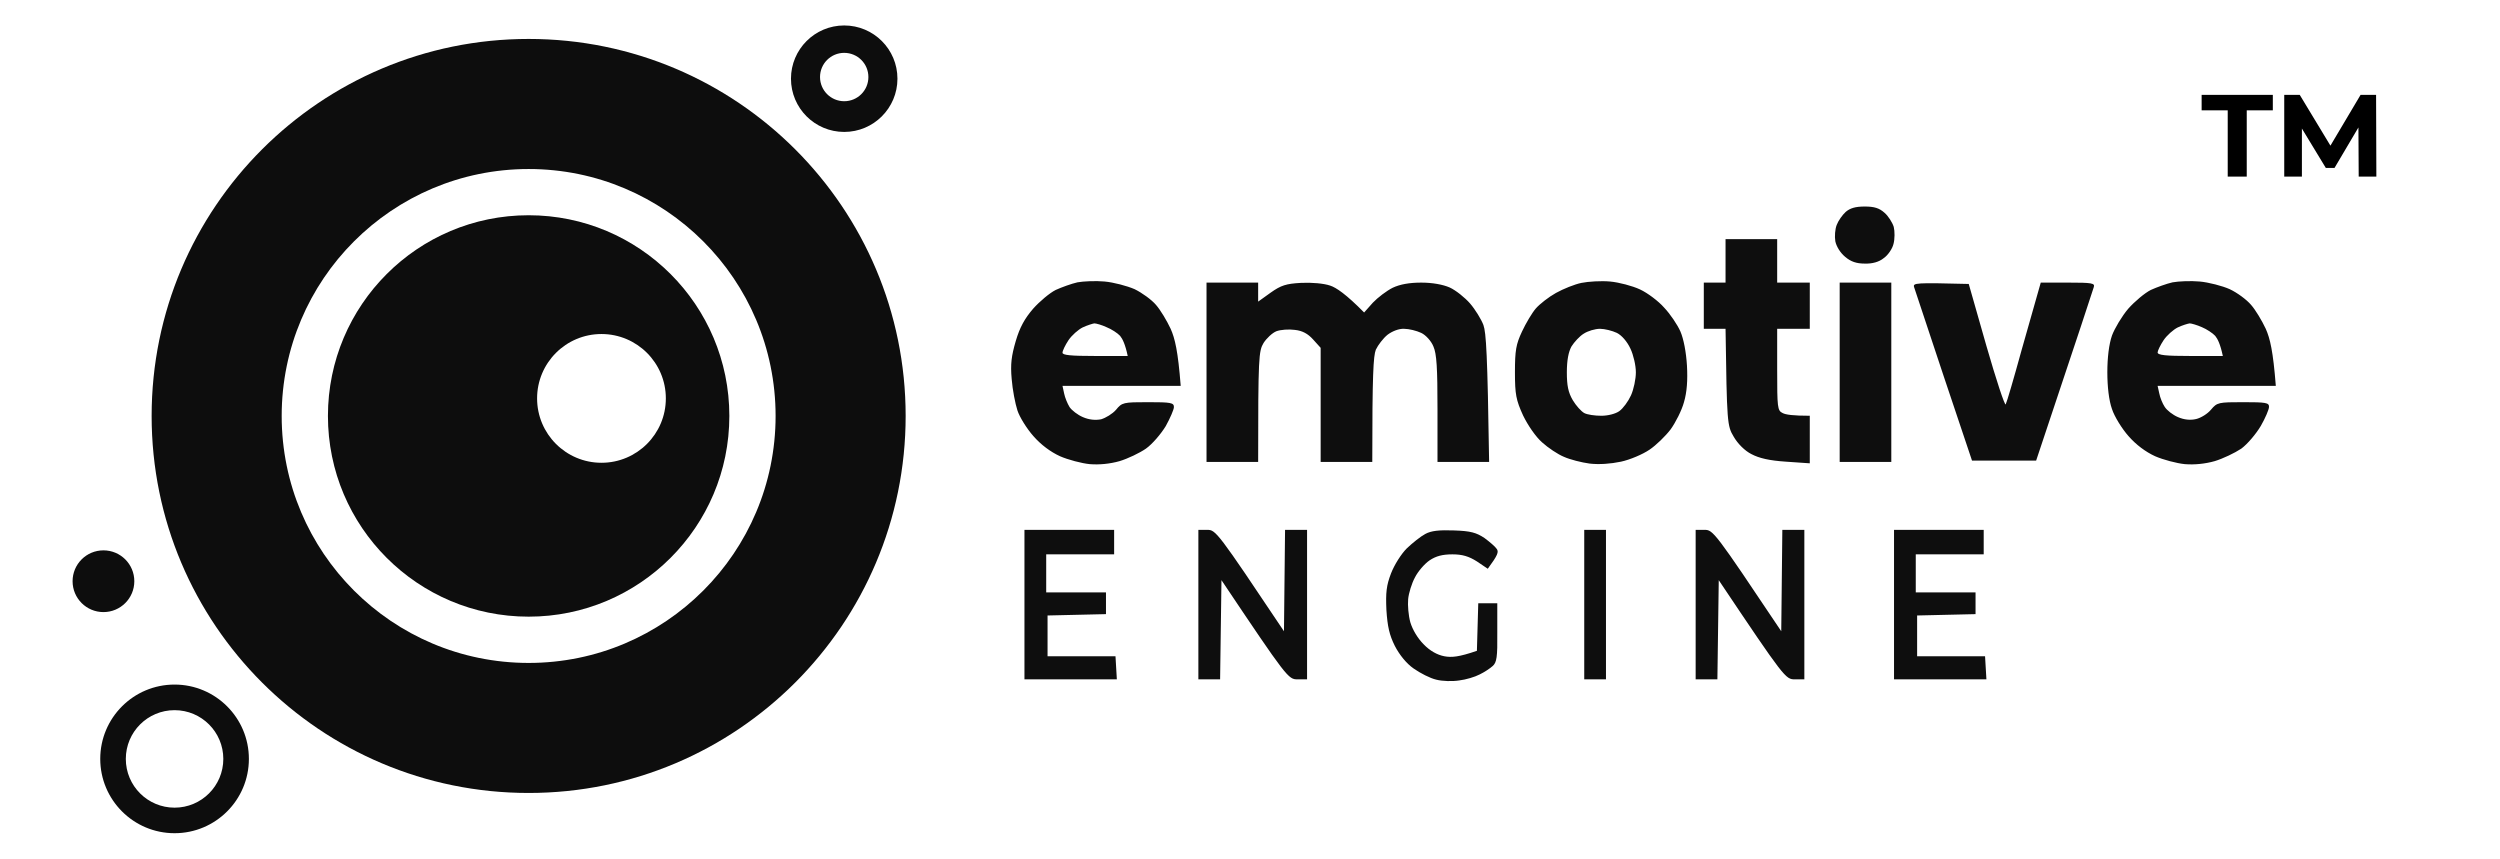 <?xml version="1.0" encoding="UTF-8"?>
<svg xmlns="http://www.w3.org/2000/svg" version="1.1" viewBox="0 0 920 316">
  <!-- Generator: Adobe Illustrator 29.8.1, SVG Export Plug-In . SVG Version: 2.1.1 Build 2)  -->
  <defs>
    <style>
      .st0 {
        isolation: isolate;
        opacity: .99;
      }

      .st0, .st1, .st2 {
        fill: #0d0d0d;
      }

      .st0, .st2 {
        fill-rule: evenodd;
      }
    </style>
  </defs>
  <g id="Layer_1">
    <path class="st0" d="M679.2,78c-1.2,1.1-2.7,3.2-3.3,4.8-.6,1.5-.8,4.2-.5,6,.4,1.9,1.8,4.2,3.6,5.7,2.1,1.8,4.2,2.5,7.2,2.5,2.8.1,5.3-.6,7-2,1.6-1.1,3.2-3.5,3.6-5.2.5-1.8.5-4.7.1-6.3-.5-1.6-2-4-3.4-5.2-1.9-1.7-3.7-2.3-7.3-2.3-3.4,0-5.4.6-7,2h0ZM635,96v8h-8v17h8c.5,34.7.6,35.7,3,39.7,1.5,2.6,4.1,5.2,6.5,6.4,2.8,1.5,6.6,2.4,12.8,2.8l8.7.6v-17.5c-6.2,0-8.9-.4-10-1-1.9-.9-2-2-2-16v-15h12v-17h-12v-16h-19v8ZM396.5,103.9c-2.2.5-5.8,1.8-8,2.8-2.2,1.1-5.9,4.2-8.3,6.9-3.1,3.6-4.9,6.8-6.4,11.9-1.6,5.5-2,8.5-1.5,14,.3,3.9,1.3,9,2.1,11.5.8,2.5,3.5,6.8,5.9,9.5,2.8,3.2,6.3,5.8,9.8,7.4,3,1.3,7.9,2.6,10.9,2.9,3.5.3,7.5-.1,11-1.1,3-.9,7.4-3,9.7-4.6,2.4-1.7,5.6-5.5,7.3-8.3,1.6-2.9,3-6.1,3-7,0-1.6-1.1-1.8-9.5-1.8-9.1,0-9.6.1-11.8,2.8-1.3,1.5-3.8,3-5.5,3.5-2.1.4-4.4.2-6.7-.8-1.9-.8-4.1-2.5-4.9-3.7-.8-1.3-1.7-3.5-2-5l-.6-2.8h43.5c-1-12.8-2.1-17.4-3.7-21-1.4-3-3.8-7-5.4-8.8-1.6-1.9-5.2-4.5-7.9-5.8-2.8-1.2-7.7-2.5-11-2.8s-7.8-.1-10,.3h0ZM398.4,120.5c1.7-.8,3.7-1.4,4.3-1.5.7,0,2.8.6,4.5,1.4,1.8.7,4.1,2.2,5,3.2.9,1.1,1.9,3.1,2.8,7.4h-12c-8.9,0-12-.3-12-1.2,0-.7,1-2.8,2.2-4.6,1.2-1.8,3.6-3.9,5.2-4.7ZM582,104.1c-2.5.5-6.7,2.2-9.4,3.7s-6,4.1-7.4,5.7-3.7,5.5-5.1,8.5c-2.2,4.7-2.6,6.9-2.6,15s.4,10.2,3,15.9c1.8,3.7,4.7,7.9,7,9.9,2.2,2,5.8,4.4,8,5.3,2.2,1,6.5,2.1,9.5,2.5,3.5.4,7.7.1,11.5-.7,3.3-.7,8-2.7,10.5-4.4,2.4-1.6,5.9-5,7.8-7.5,1.8-2.5,4.1-7,4.9-10,1.1-3.7,1.4-8.1,1.1-13.5-.3-4.9-1.2-9.7-2.4-12.5-1.1-2.5-3.8-6.5-6-8.8-2.1-2.4-6.1-5.4-8.9-6.7-2.8-1.3-7.7-2.6-11-2.9s-8,0-10.5.5h0ZM582.8,122.8c1.5-1,4.2-1.8,6-1.8,1.7,0,4.5.7,6.2,1.5,1.8.9,3.8,3.2,5,5.8,1.1,2.3,2,6.2,2,8.7s-.8,6.3-1.8,8.5-2.9,4.8-4.3,5.8c-1.4,1-4.2,1.7-6.6,1.7s-5.2-.4-6.3-1-3-2.7-4.2-4.7c-1.7-2.9-2.2-5.4-2.2-10.3,0-4.4.6-7.5,1.7-9.5,1-1.6,3-3.8,4.5-4.7h0ZM799.5,103.9c-2.2.5-5.8,1.8-8,2.8-2.2,1.1-5.9,4.2-8.3,6.9-2.3,2.7-5,7.2-6,9.9-1.1,3.2-1.7,8.1-1.7,13.5s.6,10.4,1.7,13.5c.9,2.8,3.7,7.3,6.1,10,2.8,3.2,6.3,5.8,9.8,7.4,3,1.3,7.9,2.6,10.9,2.9,3.5.3,7.5-.1,11-1.1,3-.9,7.4-3,9.8-4.6,2.3-1.7,5.5-5.5,7.2-8.4,1.6-2.8,3-6,3-7,0-1.5-1.1-1.7-9.5-1.7-9.1,0-9.6.1-11.8,2.7-1.3,1.6-3.8,3.1-5.5,3.5-2.1.5-4.4.3-6.7-.7-1.9-.8-4.1-2.5-4.9-3.8-.8-1.2-1.7-3.4-2-5l-.6-2.7h43.5c-1-12.8-2.1-17.4-3.7-21-1.4-3-3.8-7-5.4-8.8-1.6-1.9-5.1-4.5-7.9-5.8-2.7-1.2-7.7-2.5-11-2.8s-7.8-.1-10,.3h0ZM801.4,120.5c1.7-.8,3.7-1.4,4.4-1.5.6,0,2.7.6,4.5,1.4,1.7.7,4,2.2,4.9,3.2.9,1.1,1.9,3.1,2.8,7.4h-12c-8.9,0-12-.3-12-1.3,0-.6,1-2.7,2.2-4.5s3.6-3.9,5.2-4.7h0ZM444,137v33h19c0-38.7.2-40.8,2-43.8,1.1-1.7,3.2-3.7,4.7-4.3,1.6-.6,4.6-.8,6.8-.5,2.8.3,4.8,1.4,6.7,3.5l2.8,3.1v42h19c0-32.5.4-38.9,1.3-41.3.8-1.7,2.7-4.2,4.3-5.5,1.7-1.3,4.2-2.3,6.1-2.2,1.8,0,4.6.7,6.3,1.5s3.7,3,4.5,5c1.2,2.7,1.5,7.9,1.5,23v19.5h19c-.6-39.8-1.1-47.6-2.1-50.4-.8-2.1-3-5.7-4.9-7.9-1.9-2.2-5.3-4.9-7.5-5.9-2.5-1.1-6.4-1.8-10.5-1.8-4.33,0-7.83.63-10.5,1.9-2.2,1.1-5.5,3.6-7.3,5.5l-3.2,3.6c-6.6-6.7-10.3-9.2-12.5-9.9-2.3-.8-6.8-1.2-10.7-1-5.5.3-7.4.9-11.2,3.6l-4.6,3.3v-7h-19v33ZM677,137v33h19v-66h-19v33ZM704.4,105.7c.3,1,5.2,15.7,10.9,32.8l10.4,31h23.6c16.1-48.1,20.9-62.8,21.2-63.8.5-1.5-.5-1.7-9.5-1.7h-10c-1.4,5-4.2,14.8-7.1,25-2.8,10.2-5.4,19.1-5.8,19.8-.3.7-3.5-9-7.1-21.5l-6.5-22.8c-19.8-.5-20.6-.4-20.1,1.2h0ZM377,222.5v27.5h34l-.5-8.5h-25v-15l21.5-.5v-8h-22v-14h25v-9h-33v27.5ZM441,222.5v27.5h8l.5-36.5c24.2,36.1,24.6,36.5,28,36.5h3.5v-55h-8.1l-.4,37.3c-24.5-36.6-25.1-37.4-28.3-37.3h-3.2v27.5ZM524.5,196.5c-1.7.9-4.7,3.3-6.8,5.3-2.1,2.1-4.6,6.1-5.8,9.2-1.7,4.4-2,7.1-1.7,13.5.4,6.1,1.1,9.2,3.1,13.2,1.7,3.3,4.3,6.5,6.9,8.3,2.4,1.7,6.1,3.6,8.3,4.1,2.2.6,6,.7,8.5.3,2.5-.3,5.8-1.3,7.5-2.2,1.7-.8,3.8-2.2,4.8-3.1,1.5-1.3,1.8-3.3,1.7-12.4v-10.7h-7l-.5,17.5c-6.7,2.3-9.3,2.5-12,2-2.6-.5-5.3-2-7.6-4.4-2.2-2.2-4.1-5.4-4.9-8.1-.7-2.5-1-6.3-.8-8.5s1.3-5.8,2.5-8c1.1-2.2,3.5-5,5.4-6.3,2.4-1.6,4.8-2.2,8.4-2.2s6,.7,9,2.6l4,2.7c3.7-5,4.1-6.2,3.3-7.3-.5-.8-2.6-2.6-4.5-4-3-2-5.1-2.6-11.2-2.8-5.5-.2-8.4.1-10.6,1.3h0ZM583,222.5v27.5h8v-55h-8v27.5ZM624,222.5v27.5h8l.5-36.5c24.2,36.1,24.6,36.5,28,36.5h3.5v-55h-8.1l-.4,37.3c-24.5-36.6-25.1-37.4-28.3-37.3h-3.2v27.5ZM697,222.5v27.5h34l-.5-8.5h-25v-15l21.5-.5v-8h-22v-14h25v-9h-33v27.5Z"/>
    <path d="M819.8,65h7v-24.4h9.6v-5.7h-26.2v5.7h9.6v24.4ZM874.5,65l-.1-30.1h-5.7l-11.1,18.7-11.3-18.7h-5.7v30.1h6.5v-17.7l8.8,14.5h3.2l8.8-14.9.1,18.1h6.5Z"/>
  </g>
  <g id="Layer_2">
    <path class="st2" d="M64.24,251.92c-15.11,0-27.35,12.25-27.35,27.35s12.25,27.35,27.35,27.35,27.35-12.25,27.35-27.35-12.25-27.35-27.35-27.35ZM64.24,297.22c-9.91,0-17.94-8.03-17.94-17.94s8.03-17.94,17.94-17.94,17.94,8.03,17.94,17.94-8.03,17.94-17.94,17.94Z"/>
    <circle class="st1" cx="38.07" cy="213.89" r="11.36"/>
    <path class="st2" d="M310.67,9.37c-10.82,0-19.59,8.77-19.59,19.59s8.77,19.59,19.59,19.59,19.59-8.77,19.59-19.59-8.77-19.59-19.59-19.59ZM310.67,37.25c-4.91,0-8.9-3.98-8.9-8.9s3.98-8.9,8.9-8.9,8.9,3.98,8.9,8.9-3.98,8.9-8.9,8.9Z"/>
    <path class="st2" d="M194.54,79.21c-40.79,0-73.86,33.07-73.86,73.86s33.07,73.86,73.86,73.86,73.86-33.07,73.86-73.86-33.07-73.86-73.86-73.86ZM221.34,170.3c-13.08,0-23.69-10.61-23.69-23.69s10.61-23.69,23.69-23.69,23.69,10.61,23.69,23.69-10.61,23.69-23.69,23.69Z"/>
    <path class="st2" d="M194.54,14.33c-76.62,0-138.74,62.12-138.74,138.74s62.12,138.74,138.74,138.74,138.74-62.12,138.74-138.74S271.17,14.33,194.54,14.33ZM194.54,243.96c-50.19,0-90.88-40.69-90.88-90.88s40.69-90.88,90.88-90.88,90.88,40.69,90.88,90.88-40.69,90.88-90.88,90.88Z"/>
  </g>
</svg>